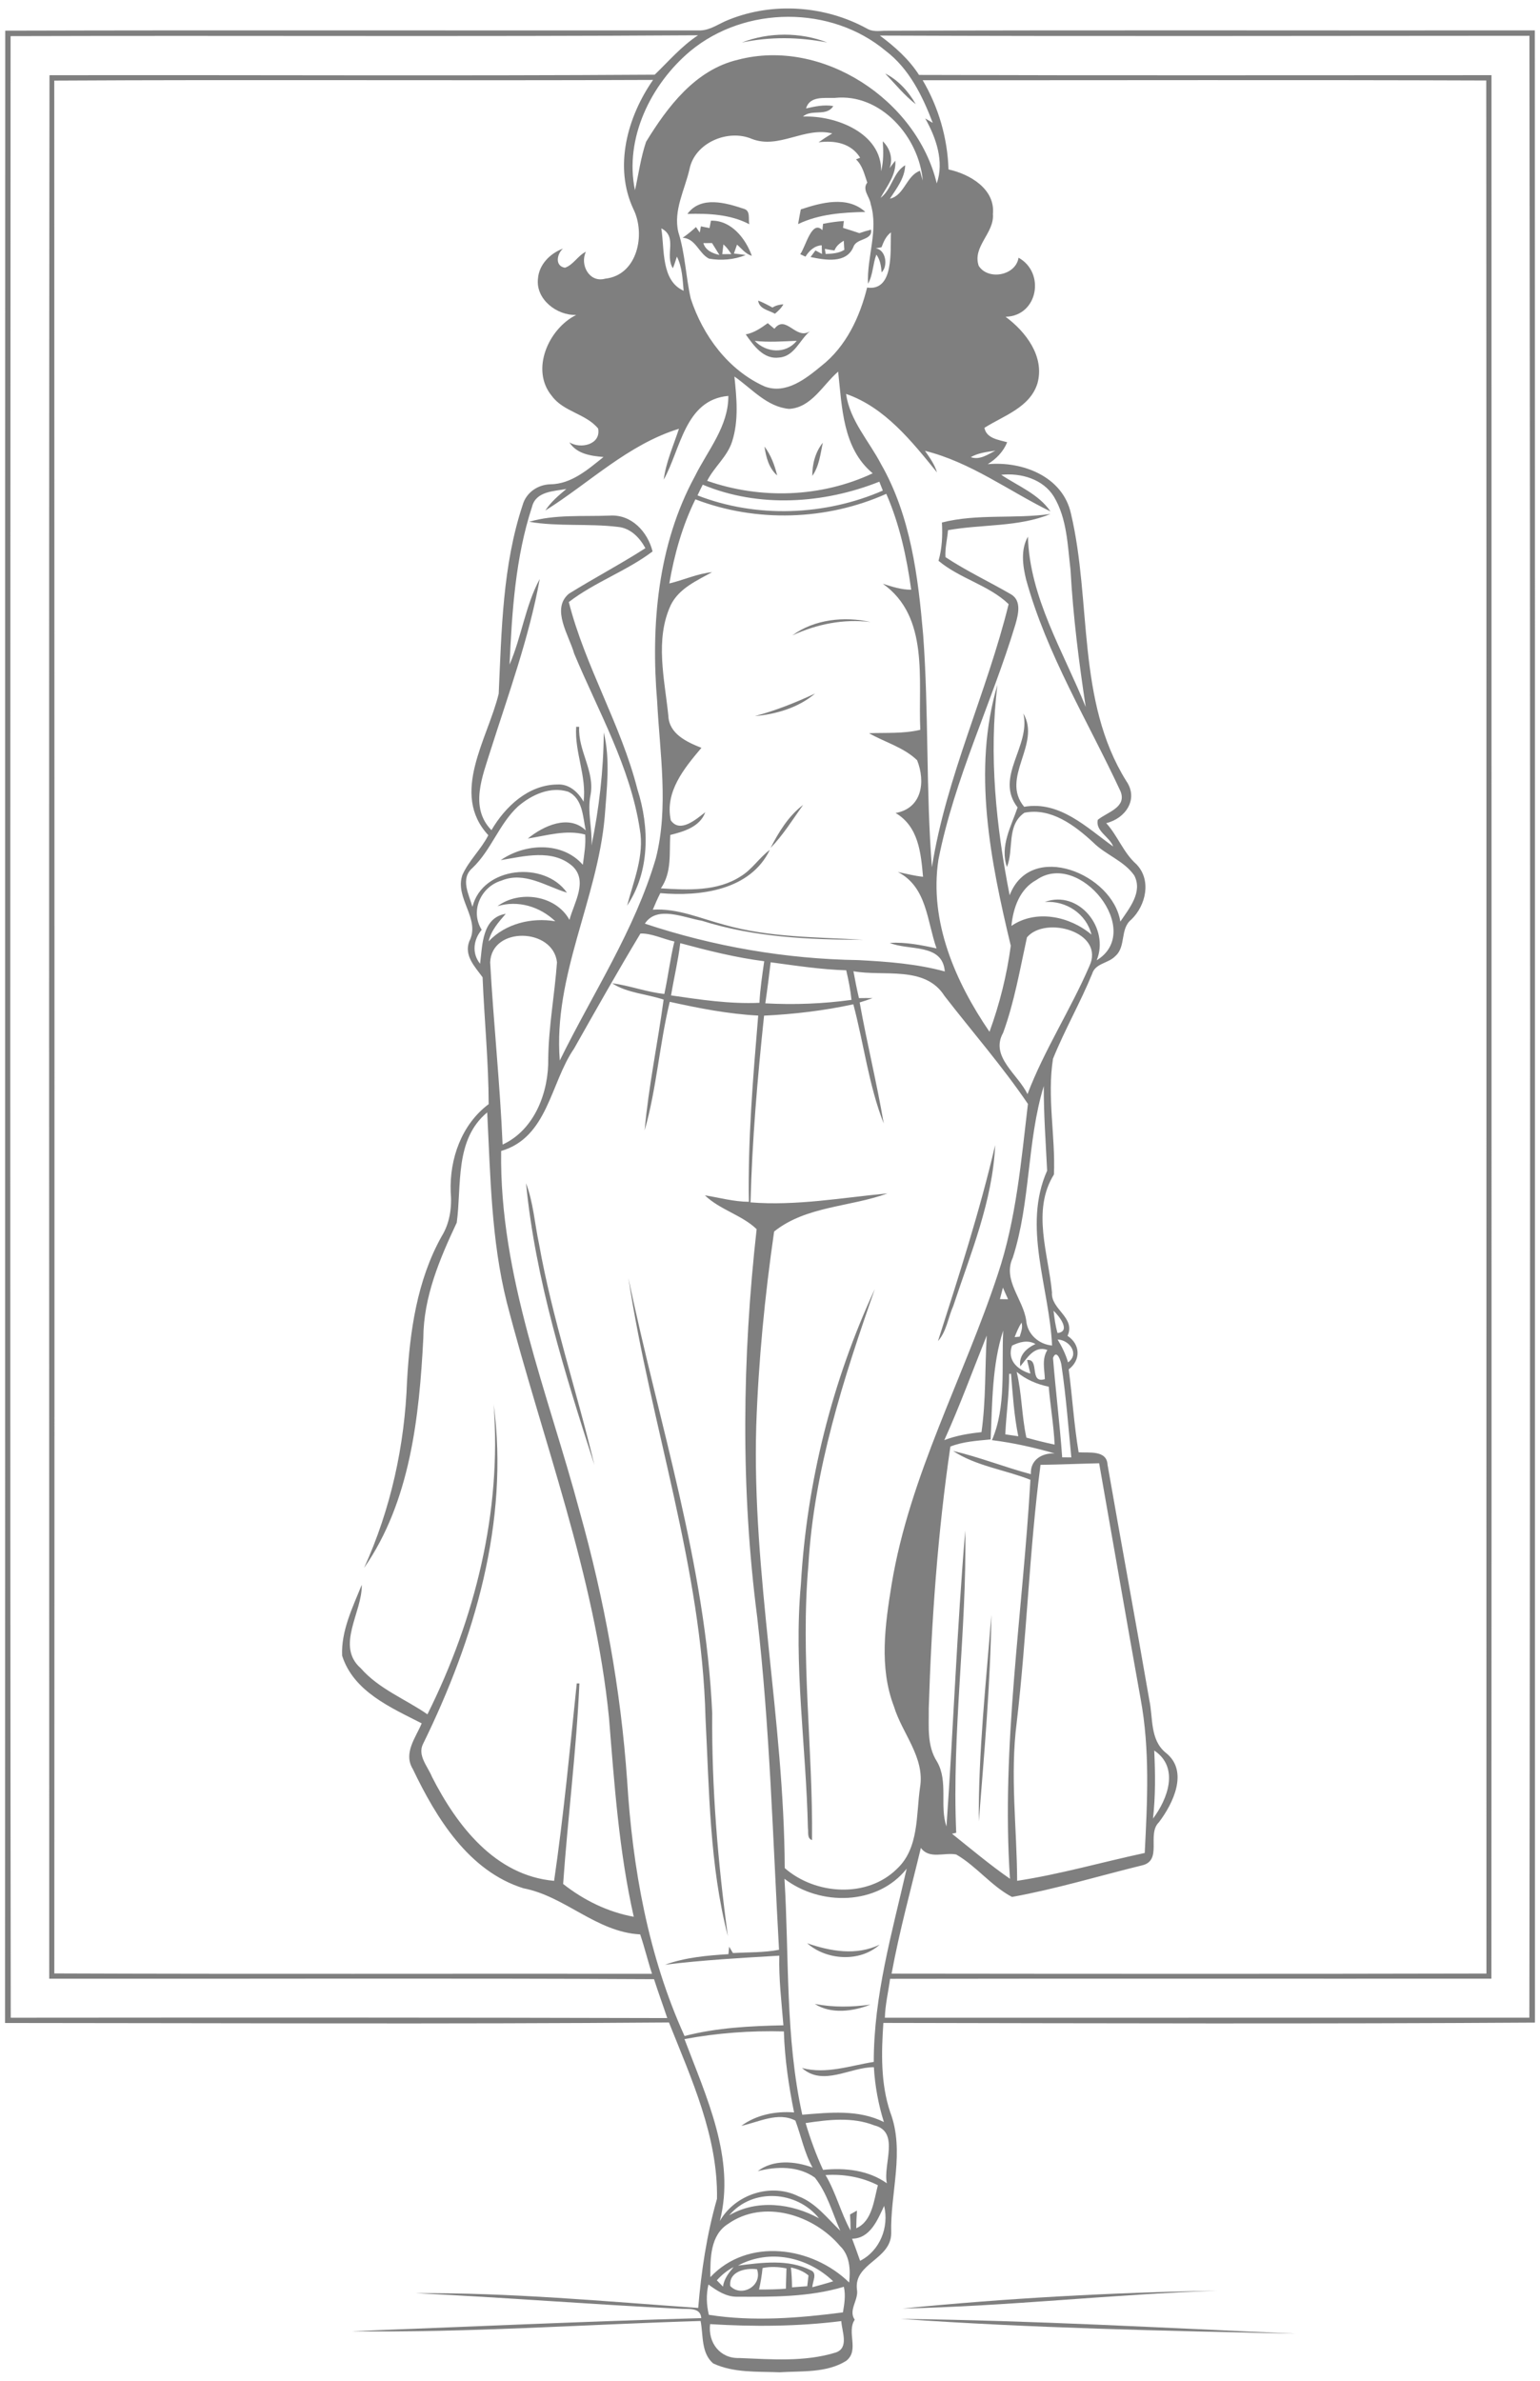 <svg width="88" height="136" viewBox="0 0 88 136" fill="none" xmlns="http://www.w3.org/2000/svg">
<path d="M41.654 1.123C44.181 0.106 47.151 0.324 49.534 1.63C49.841 1.816 50.206 1.776 50.549 1.757C62.933 1.711 75.319 1.75 87.704 1.736C87.718 39.671 87.706 77.605 87.711 115.539C75.301 115.619 62.888 115.58 50.478 115.557C50.364 117.26 50.318 119.013 50.868 120.653C51.721 122.893 50.859 125.274 50.927 127.578C50.907 129.085 48.794 129.279 48.967 130.773C49.085 131.378 48.455 131.96 48.842 132.512C48.357 133.219 49.135 134.273 48.342 134.87C47.213 135.564 45.815 135.434 44.546 135.515C43.277 135.463 41.928 135.56 40.75 135.007C40.056 134.407 40.194 133.399 40.034 132.584C33.387 132.783 26.738 133.261 20.087 133.171C26.75 132.913 33.409 132.611 40.073 132.421C40.028 131.762 39.274 131.929 38.815 131.884C33.797 131.64 28.788 131.236 23.767 130.999C29.147 130.958 34.53 131.46 39.898 131.839C40.071 129.741 40.389 127.641 40.971 125.603C41.033 122.067 39.511 118.754 38.226 115.532C25.582 115.632 12.934 115.567 0.289 115.561C0.301 77.624 0.285 39.687 0.299 1.752C13.546 1.716 26.795 1.749 40.042 1.738C40.633 1.709 41.116 1.326 41.654 1.123ZM39.455 2.91C37.199 4.795 35.665 7.903 36.284 10.866C36.491 9.943 36.614 8.999 36.919 8.099C38.14 6.109 39.721 3.99 42.165 3.414C46.996 2.144 52.392 5.722 53.528 10.478C53.964 9.237 53.494 7.865 52.87 6.768C52.977 6.831 53.192 6.956 53.3 7.018C52.714 5.482 51.953 3.922 50.611 2.906C47.488 0.296 42.584 0.324 39.455 2.91ZM0.605 2.064C0.592 39.797 0.566 77.529 0.614 115.261C13.119 115.251 25.625 115.246 38.129 115.281C37.882 114.538 37.611 113.803 37.373 113.059C25.854 112.995 14.333 113.045 2.813 113.033C2.817 76.788 2.785 40.542 2.828 4.298C14.355 4.276 25.887 4.344 37.411 4.267C38.211 3.497 38.943 2.634 39.887 2.016C26.794 2.101 13.698 2.024 0.605 2.064ZM50.279 2.032C51.134 2.667 51.935 3.378 52.516 4.281C63.42 4.318 74.325 4.293 85.228 4.295C85.223 40.539 85.242 76.784 85.223 113.029C73.769 113.037 62.315 113.019 50.861 113.038C50.764 113.779 50.583 114.511 50.564 115.261C62.839 115.257 75.117 115.258 87.392 115.259C87.449 77.522 87.449 39.783 87.396 2.045C75.024 2.047 62.649 2.082 50.279 2.032ZM3.101 4.604C3.115 40.646 3.119 76.69 3.104 112.731C14.489 112.776 25.873 112.74 37.259 112.753C37.013 112.007 36.834 111.242 36.581 110.501C34.068 110.367 32.303 108.326 29.909 107.866C26.78 106.885 24.93 103.853 23.592 101.06C23.032 100.146 23.752 99.273 24.097 98.445C22.334 97.545 20.198 96.627 19.55 94.579C19.487 93.163 20.153 91.815 20.672 90.53C20.711 92.104 19.16 94.02 20.618 95.3C21.658 96.487 23.157 97.052 24.425 97.93C27.151 92.462 28.673 86.356 28.209 80.226C29.103 86.927 27.109 93.639 24.18 99.608C23.835 100.272 24.443 100.905 24.684 101.498C26.106 104.29 28.293 107.143 31.663 107.442C32.21 103.698 32.563 99.927 32.958 96.164H33.109C32.938 99.99 32.447 103.811 32.179 107.619C33.352 108.545 34.739 109.228 36.215 109.494C35.371 105.76 35.107 101.935 34.8 98.129C33.99 89.965 30.999 82.269 28.956 74.383C28.07 70.838 28.025 67.171 27.84 63.546C25.966 65.102 26.39 67.713 26.1 69.841C25.124 71.92 24.201 74.088 24.19 76.434C23.957 80.938 23.443 85.781 20.805 89.566C22.331 86.213 23.13 82.56 23.26 78.881C23.421 76.049 23.829 73.151 25.23 70.636C25.706 69.874 25.829 68.974 25.754 68.091C25.683 66.198 26.375 64.234 27.924 63.073C27.919 60.683 27.676 58.237 27.576 55.826C27.142 55.224 26.506 54.597 26.815 53.774C27.487 52.489 25.957 51.306 26.426 49.973C26.8 49.148 27.493 48.52 27.904 47.711C25.701 45.336 27.878 42.203 28.497 39.627C28.663 36.015 28.715 32.308 29.869 28.838C30.07 28.137 30.726 27.686 31.443 27.665C32.649 27.655 33.598 26.816 34.486 26.106C33.77 26.047 32.955 25.933 32.535 25.267C33.179 25.668 34.351 25.396 34.18 24.481C33.488 23.633 32.205 23.529 31.538 22.623C30.291 21.13 31.346 18.771 32.929 17.989C31.828 18.034 30.603 17.099 30.741 15.918C30.799 15.109 31.439 14.471 32.172 14.201C31.82 14.505 31.693 15.198 32.284 15.294C32.766 15.13 33.019 14.602 33.481 14.38C33.121 15.122 33.676 16.173 34.582 15.919C36.427 15.723 36.908 13.383 36.195 11.947C35.061 9.522 35.855 6.665 37.318 4.565C25.913 4.616 14.507 4.539 3.101 4.604ZM52.725 4.584C53.633 6.126 54.144 7.891 54.2 9.679C55.416 9.943 56.88 10.794 56.738 12.23C56.827 13.319 55.552 14.081 55.926 15.185C56.458 16.03 58.042 15.752 58.203 14.721C59.747 15.577 59.311 18.05 57.463 18.096C58.623 18.955 59.7 20.366 59.286 21.89C58.862 23.276 57.361 23.739 56.253 24.439C56.365 25.048 57.064 25.122 57.553 25.262C57.337 25.799 56.928 26.216 56.441 26.517C58.418 26.333 60.727 27.21 61.197 29.338C62.392 34.385 61.501 40.03 64.357 44.613C65.08 45.654 64.311 46.76 63.213 47.021C63.87 47.743 64.192 48.706 64.93 49.362C65.814 50.263 65.485 51.718 64.647 52.529C63.981 53.061 64.365 54.077 63.724 54.624C63.336 55.033 62.592 55.022 62.41 55.624C61.734 57.276 60.839 58.829 60.172 60.48C59.825 62.671 60.316 64.907 60.225 67.092C58.945 69.153 59.909 71.612 60.113 73.829C60.042 74.804 61.483 75.259 61.002 76.309C61.737 76.793 61.774 77.69 61.069 78.225C61.278 79.801 61.371 81.393 61.636 82.962C62.223 83.004 63.243 82.823 63.288 83.67C64.068 88.148 64.899 92.617 65.672 97.096C65.897 98.13 65.699 99.376 66.614 100.124C67.943 101.166 67.04 103.024 66.221 104.099C65.518 104.78 66.453 106.287 65.254 106.559C62.783 107.165 60.329 107.911 57.829 108.362C56.645 107.738 55.801 106.607 54.642 105.937C53.965 105.802 53.109 106.227 52.621 105.56C52.047 107.951 51.392 110.323 50.948 112.744C62.278 112.756 73.609 112.765 84.939 112.738C84.931 76.692 84.95 40.645 84.928 4.598C74.193 4.558 63.459 4.587 52.725 4.584ZM46.059 6.195C46.569 6.079 47.091 5.967 47.615 6.058C47.234 6.682 46.38 6.21 45.885 6.659C47.748 6.583 50.391 7.598 50.35 9.78C50.495 9.222 50.481 8.644 50.445 8.072C50.858 8.472 51.039 9.052 50.836 9.603C50.941 9.459 51.047 9.319 51.161 9.181C51.222 9.987 50.68 10.637 50.317 11.303C50.969 10.816 51.027 9.854 51.725 9.439C51.703 10.172 51.234 10.762 50.852 11.35C51.68 11.167 51.784 10.041 52.569 9.756C52.62 9.943 52.673 10.13 52.729 10.316C52.519 7.835 50.335 5.307 47.689 5.594C47.104 5.613 46.271 5.469 46.059 6.195ZM42.972 7.939C41.615 7.352 39.708 8.143 39.401 9.657C39.133 10.843 38.468 12.015 38.761 13.259C39.155 14.492 39.185 15.801 39.472 17.058C40.164 19.177 41.623 21.151 43.696 22.077C44.916 22.537 46.048 21.633 46.936 20.902C48.34 19.802 49.13 18.124 49.549 16.427C51.108 16.649 50.863 14.3 50.912 13.275C50.628 13.483 50.493 13.808 50.373 14.125C50.288 14.14 50.12 14.169 50.035 14.184C50.633 14.264 50.755 15.204 50.377 15.559C50.352 15.201 50.294 14.841 50.078 14.544C49.87 15.087 49.891 15.697 49.601 16.209C49.527 14.686 50.209 13.166 49.753 11.653C49.702 11.236 49.243 10.838 49.559 10.43C49.394 9.964 49.291 9.458 48.916 9.106C48.974 9.081 49.093 9.033 49.152 9.01C48.634 8.177 47.697 8.007 46.775 8.13C47.028 7.95 47.289 7.782 47.557 7.622C45.964 7.226 44.519 8.533 42.972 7.939ZM37.789 13.045C37.98 14.233 37.766 16.032 39.066 16.61C39.003 15.952 38.985 15.259 38.679 14.659C38.61 14.883 38.539 15.106 38.449 15.323C37.968 14.551 38.748 13.534 37.789 13.045ZM45.095 23.358C43.83 23.25 42.951 22.193 41.966 21.508C42.095 22.737 42.22 24.021 41.836 25.219C41.562 26.089 40.81 26.67 40.409 27.467C43.471 28.536 46.924 28.419 49.869 27.038C48.15 25.609 48.119 23.271 47.894 21.229C47.018 21.984 46.372 23.285 45.095 23.358ZM48.346 22.503C48.564 24.029 49.66 25.193 50.348 26.517C52.038 29.476 52.462 32.93 52.752 36.266C53.078 40.684 52.905 45.123 53.252 49.541C54.07 44.361 56.391 39.574 57.636 34.511C56.514 33.429 54.84 33.052 53.629 32.034C53.835 31.324 53.865 30.584 53.824 29.849C55.831 29.334 57.974 29.653 60.029 29.36C58.221 30.115 56.104 29.94 54.172 30.286C54.132 30.799 53.994 31.308 54.026 31.825C55.228 32.621 56.546 33.236 57.791 33.961C58.388 34.331 58.18 35.117 58.024 35.67C56.66 40.183 54.539 44.468 53.623 49.116C53.091 52.649 54.59 56.08 56.542 58.941C57.121 57.356 57.534 55.699 57.759 54.027C56.605 49.211 55.544 43.973 56.997 39.123C56.496 43.139 56.919 47.198 57.694 51.141C58.902 47.994 63.594 49.92 64.019 52.645C64.528 51.891 65.312 50.958 64.814 50.008C64.228 49.168 63.18 48.837 62.469 48.124C61.418 47.153 60.052 46.118 58.536 46.428C57.495 47.154 57.95 48.531 57.538 49.524C57.125 48.332 57.792 47.183 58.148 46.124C56.806 44.393 58.917 42.633 58.477 40.758C59.508 42.513 57.142 44.428 58.524 46.088C60.562 45.734 62.104 47.279 63.611 48.356C63.407 47.798 62.592 47.485 62.728 46.835C63.267 46.386 64.41 46.129 64.025 45.193C62.168 41.195 59.811 37.382 58.633 33.098C58.44 32.305 58.317 31.398 58.739 30.656C58.833 34.133 60.77 37.228 62.041 40.388C61.649 37.795 61.318 35.188 61.174 32.566C61.005 31.148 60.977 29.629 60.222 28.369C59.601 27.363 58.334 27.005 57.212 27.122C58.179 27.77 59.352 28.222 60.027 29.216C57.647 28.05 55.47 26.403 52.856 25.754C53.126 26.139 53.405 26.528 53.543 26.986C52.113 25.223 50.561 23.264 48.346 22.503ZM37.927 27.399C38.057 26.389 38.486 25.453 38.797 24.493C35.886 25.391 33.679 27.586 31.162 29.163C31.475 28.675 31.923 28.301 32.362 27.933C31.637 28.066 30.624 28.062 30.402 28.95C29.452 31.847 29.256 34.937 29.118 37.963C29.805 36.376 30.025 34.581 30.842 33.074C30.238 36.412 29.065 39.616 28.039 42.844C27.581 44.324 26.811 46.122 28.083 47.422C28.874 46.07 30.195 44.83 31.847 44.814C32.518 44.77 33.042 45.249 33.347 45.798C33.534 44.339 32.825 42.971 32.925 41.516L33.096 41.521C33.018 42.873 33.998 44.05 33.746 45.407C33.546 46.372 33.855 47.332 33.799 48.303C34.236 46.176 34.486 44.013 34.501 41.841C34.885 43.413 34.67 45.057 34.556 46.653C34.142 51.382 31.603 55.751 31.988 60.581C33.865 56.756 36.273 53.138 37.48 49.02C38.217 46.089 37.706 43.053 37.553 40.084C37.185 35.712 37.58 31.117 39.711 27.202C40.444 25.721 41.631 24.355 41.619 22.616C39.134 22.837 38.901 25.665 37.927 27.399ZM55.473 26.115C55.981 26.295 56.447 25.964 56.88 25.742C56.402 25.819 55.9 25.867 55.473 26.115ZM40.157 27.687C40.055 27.889 39.953 28.093 39.858 28.3C43.227 29.613 47.144 29.462 50.448 28.024C50.381 27.855 50.312 27.684 50.247 27.516C47.066 28.782 43.353 29.024 40.157 27.687ZM39.737 28.524C38.991 30.035 38.533 31.674 38.247 33.329C39.066 33.135 39.845 32.77 40.69 32.684C39.813 33.172 38.809 33.605 38.335 34.554C37.409 36.535 37.98 38.806 38.191 40.886C38.229 41.923 39.25 42.39 40.082 42.72C39.104 43.878 37.977 45.23 38.333 46.864C38.867 47.618 39.794 46.786 40.301 46.398C39.998 47.234 39.077 47.503 38.3 47.697C38.24 48.74 38.398 49.833 37.764 50.747C39.3 50.842 40.999 50.932 42.343 50.05C42.986 49.654 43.392 48.992 43.991 48.546C42.873 50.859 40.022 51.222 37.731 51.02C37.575 51.329 37.434 51.646 37.303 51.965C38.724 51.873 40.048 52.475 41.394 52.828C43.972 53.562 46.674 53.526 49.325 53.685C46.227 53.681 43.082 53.54 40.101 52.596C39.091 52.428 37.535 51.701 36.849 52.763C40.783 54.072 44.915 54.784 49.06 54.846C50.717 54.933 52.382 55.056 53.989 55.494C53.858 53.862 51.923 54.324 50.843 53.861C51.745 53.81 52.64 53.983 53.517 54.178C52.965 52.618 52.976 50.67 51.306 49.812C51.784 49.912 52.258 50.035 52.745 50.086C52.623 48.721 52.49 47.219 51.178 46.442C52.685 46.174 52.898 44.665 52.407 43.428C51.637 42.687 50.568 42.403 49.657 41.884C50.636 41.849 51.626 41.919 52.589 41.69C52.453 38.861 53.125 35.237 50.447 33.347C50.975 33.512 51.506 33.693 52.068 33.687C51.81 31.816 51.403 29.947 50.645 28.21C47.239 29.733 43.224 29.861 39.737 28.524ZM29.601 46.066C28.515 47.071 28.071 48.565 26.993 49.586C26.29 50.199 26.791 51.085 26.997 51.802C27.57 49.499 31.103 49.147 32.399 50.994C31.192 50.625 29.964 49.765 28.663 50.301C27.48 50.651 26.85 52.032 27.525 53.114C27.049 53.68 26.952 54.458 27.434 55.054C27.569 53.993 27.541 52.424 28.899 52.201C28.493 52.674 28.063 53.148 27.921 53.776C28.888 52.756 30.371 52.399 31.732 52.627C30.855 51.791 29.605 51.407 28.428 51.765C29.679 50.837 31.758 51.129 32.541 52.547C32.795 51.582 33.621 50.322 32.708 49.474C31.562 48.479 29.953 48.914 28.612 49.136C29.99 48.175 32.126 48.05 33.305 49.401C33.377 48.828 33.484 48.252 33.438 47.673C32.343 47.381 31.241 47.733 30.161 47.901C31.042 47.183 32.498 46.496 33.47 47.434C33.302 46.652 33.305 45.616 32.461 45.224C31.443 44.905 30.368 45.406 29.601 46.066ZM59.224 50.267C58.266 50.782 57.895 51.872 57.795 52.891C59.203 51.929 61.127 52.34 62.37 53.389C62.074 52.193 60.914 51.438 59.704 51.524C61.649 50.809 63.419 53.03 62.667 54.856C65.404 53.193 61.684 48.531 59.224 50.267ZM58.683 53.547C58.282 55.373 57.967 57.233 57.322 58.999C56.553 60.361 58.183 61.374 58.713 62.504C59.677 59.969 61.173 57.684 62.245 55.201C63.176 53.239 59.736 52.29 58.683 53.547ZM36.596 53.328C35.294 55.492 34.047 57.697 32.803 59.901C31.445 61.87 31.311 64.967 28.637 65.749C28.532 72.898 31.317 79.572 33.129 86.366C34.532 91.373 35.475 96.515 35.836 101.707C36.143 106.699 37.039 111.737 39.116 116.306C40.96 115.828 42.868 115.735 44.766 115.694C44.66 114.37 44.498 113.045 44.532 111.716C42.355 111.846 40.169 111.964 38.002 112.234C39.153 111.816 40.406 111.705 41.624 111.63C41.634 111.524 41.656 111.309 41.666 111.203C41.739 111.322 41.81 111.443 41.882 111.566C42.761 111.517 43.647 111.546 44.516 111.38C44.162 105.048 43.993 98.698 43.27 92.392C42.317 85.036 42.412 77.575 43.236 70.216C42.416 69.417 41.133 69.107 40.279 68.282C41.115 68.416 41.94 68.649 42.793 68.652C42.73 65.099 43.031 61.552 43.326 58.014C41.619 57.925 39.937 57.596 38.271 57.228C37.684 59.648 37.516 62.206 36.837 64.571C37.059 62.064 37.585 59.595 37.921 57.102C36.952 56.777 35.838 56.729 34.979 56.17C35.987 56.297 36.949 56.676 37.962 56.778C38.178 55.784 38.296 54.771 38.537 53.783C37.901 53.644 37.218 53.303 36.596 53.328ZM28.009 54.977C28.202 58.446 28.572 61.908 28.72 65.383C30.559 64.537 31.363 62.373 31.328 60.458C31.353 58.616 31.696 56.802 31.828 54.971C31.611 52.996 28.089 52.903 28.009 54.977ZM38.872 53.878C38.749 54.881 38.511 55.866 38.346 56.862C40.017 57.105 41.702 57.36 43.396 57.285C43.437 56.487 43.557 55.698 43.67 54.91C42.045 54.704 40.452 54.302 38.872 53.878ZM44.038 54.97C43.944 55.753 43.847 56.535 43.732 57.315C45.375 57.405 47.029 57.341 48.658 57.117C48.597 56.546 48.486 55.983 48.355 55.427C46.908 55.384 45.472 55.162 44.038 54.97ZM48.768 55.482C48.859 55.995 48.964 56.508 49.083 57.017C49.343 57.013 49.601 57.011 49.862 57.015C49.619 57.108 49.372 57.188 49.124 57.264C49.537 59.577 50.105 61.862 50.498 64.176C49.645 62.016 49.363 59.626 48.762 57.37C47.084 57.734 45.374 57.935 43.661 58.019C43.286 61.566 42.982 65.12 42.886 68.685C45.51 68.894 48.115 68.417 50.716 68.172C48.6 68.952 46.061 68.887 44.236 70.35C43.702 74.035 43.34 77.752 43.213 81.477C42.971 89.929 44.804 98.271 44.842 106.714C46.585 108.241 49.545 108.446 51.254 106.757C52.523 105.575 52.344 103.689 52.572 102.116C52.865 100.39 51.551 99.031 51.08 97.473C50.224 95.232 50.58 92.795 50.952 90.493C51.98 84.283 55.067 78.711 57.02 72.785C58.071 69.646 58.351 66.326 58.739 63.062C57.283 60.914 55.56 58.944 53.97 56.89C52.861 55.139 50.504 55.796 48.768 55.482ZM57.874 71.843C57.273 73.125 58.474 74.21 58.642 75.443C58.71 76.219 59.357 76.794 60.118 76.862C59.967 73.554 58.414 70.068 59.836 66.873C59.758 65.264 59.638 63.654 59.644 62.038C58.676 65.217 58.896 68.656 57.874 71.843ZM57.309 73.555C57.251 73.774 57.197 73.994 57.139 74.212C57.294 74.214 57.449 74.215 57.605 74.219C57.504 73.998 57.404 73.777 57.309 73.555ZM60.202 74.875C60.256 75.302 60.306 75.735 60.432 76.15C61.219 76.052 60.518 75.17 60.202 74.875ZM57.981 76.382C58.052 76.377 58.195 76.366 58.266 76.359C58.345 76.097 58.459 75.828 58.373 75.552C58.209 75.812 58.089 76.096 57.981 76.382ZM56.608 82.226C55.832 82.301 55.043 82.346 54.308 82.633C53.58 87.581 53.227 92.596 53.072 97.594C53.084 98.621 52.957 99.723 53.544 100.631C54.201 101.771 53.679 103.162 54.084 104.334C54.483 98.704 54.679 93.056 55.159 87.43C55.25 93.169 54.387 98.958 54.641 104.696C54.581 104.709 54.461 104.737 54.401 104.752C55.493 105.623 56.564 106.527 57.713 107.324C57.203 99.698 58.449 92.13 58.881 84.533C57.425 83.956 55.761 83.746 54.461 82.883C55.969 83.238 57.415 83.813 58.908 84.212C58.862 83.4 59.532 82.992 60.271 83.026C59.096 82.686 57.895 82.418 56.682 82.267C57.511 80.364 57.222 78.073 57.326 76.008C56.687 77.951 56.702 80.169 56.608 82.226ZM53.961 82.267C54.64 82.003 55.362 81.887 56.085 81.811C56.343 79.98 56.279 78.131 56.384 76.294C55.585 78.288 54.847 80.309 53.961 82.267ZM57.829 76.868C57.534 77.705 58.142 78.247 58.879 78.467C58.815 78.207 58.752 77.948 58.691 77.691C59.434 77.6 58.785 79.064 59.707 78.782C59.688 78.224 59.523 77.639 59.85 77.117C59.109 76.847 58.694 77.576 58.304 78.053C58.197 77.429 58.66 77.011 59.17 76.776C58.729 76.525 58.257 76.658 57.829 76.868ZM60.435 76.519C60.682 76.93 60.897 77.362 61.031 77.825C61.708 77.347 61.102 76.536 60.435 76.519ZM60.172 77.572C60.323 79.464 60.561 81.354 60.696 83.25C60.87 83.25 61.044 83.251 61.219 83.253C61.048 81.521 60.919 79.779 60.664 78.057C60.648 77.78 60.383 77.023 60.172 77.572ZM58.094 78.365C58.396 79.599 58.378 80.882 58.651 82.123C59.184 82.275 59.722 82.407 60.264 82.522C60.213 81.413 60.02 80.318 59.927 79.213C59.258 79.077 58.62 78.806 58.094 78.365ZM57.666 78.482C57.671 79.637 57.497 80.783 57.445 81.937C57.693 81.976 57.94 82.011 58.188 82.045C57.948 80.869 57.87 79.667 57.773 78.474L57.666 78.482ZM59.458 83.678C58.818 88.564 58.673 93.505 58.097 98.402C57.709 101.409 58.109 104.427 58.123 107.44C60.577 107.067 62.982 106.369 65.413 105.85C65.563 102.915 65.716 99.949 65.177 97.04C64.371 92.559 63.601 88.07 62.808 83.588C61.69 83.612 60.574 83.664 59.458 83.678ZM65.956 99.997C66.017 101.292 66.032 102.594 65.886 103.884C66.736 102.755 67.398 100.961 65.956 99.997ZM44.827 107.325C45.1 111.82 44.867 116.375 45.844 120.802C47.405 120.678 49.048 120.491 50.508 121.22C50.19 120.202 49.997 119.151 49.936 118.087C48.579 118.078 47.036 119.207 45.828 118.133C47.215 118.502 48.568 117.999 49.93 117.785C49.925 114.025 50.979 110.382 51.81 106.747C50.142 108.855 46.875 108.889 44.827 107.325ZM39.114 116.482C40.347 119.757 42.049 123.319 41.133 126.876C41.997 125.356 44.047 124.677 45.626 125.461C46.622 125.842 47.269 126.716 48.015 127.428C47.564 126.407 47.264 125.279 46.565 124.395C45.625 123.721 44.375 123.745 43.296 124.027C44.191 123.341 45.432 123.452 46.433 123.82C45.962 122.982 45.783 122.028 45.451 121.138C44.467 120.62 43.355 121.225 42.36 121.438C43.221 120.803 44.323 120.589 45.376 120.671C45.068 119.146 44.839 117.599 44.793 116.043C42.891 115.993 40.984 116.132 39.114 116.482ZM46.035 121.279C46.307 122.191 46.634 123.087 47.032 123.953C48.29 123.822 49.623 123.968 50.678 124.719C50.444 123.659 51.442 121.777 49.961 121.411C48.701 120.915 47.336 121.086 46.035 121.279ZM47.174 124.249C47.768 125.255 48.049 126.41 48.601 127.418C48.605 127.11 48.593 126.804 48.573 126.5C48.672 126.444 48.869 126.334 48.969 126.279C48.947 126.614 48.93 126.95 48.928 127.287C49.841 126.891 49.938 125.682 50.164 124.83C49.244 124.36 48.2 124.182 47.174 124.249ZM41.666 126.55C43.251 125.621 45.243 125.863 46.802 126.722C45.536 125.139 43.005 124.966 41.666 126.55ZM50.522 126.01C50.149 126.804 49.729 127.87 48.691 127.885C48.851 128.302 48.997 128.725 49.149 129.147C50.284 128.572 50.813 127.225 50.522 126.01ZM41.607 127.037C40.582 127.677 40.585 129.012 40.592 130.08C42.74 127.794 46.415 128.328 48.523 130.386C48.605 129.657 48.563 128.836 47.997 128.296C46.49 126.519 43.638 125.607 41.607 127.037ZM42.171 129.419C43.549 129.252 45.031 129.035 46.326 129.686C46.734 129.847 46.419 130.342 46.42 130.657C46.817 130.547 47.218 130.442 47.611 130.317C46.162 128.934 43.99 128.438 42.171 129.419ZM43.575 129.561C43.534 129.972 43.463 130.381 43.375 130.787C43.885 130.789 44.396 130.78 44.907 130.741C44.916 130.353 44.93 129.967 44.941 129.58C44.49 129.492 44.027 129.464 43.575 129.561ZM40.962 130.262C41.078 130.379 41.195 130.499 41.314 130.621C41.37 130.18 41.644 129.833 41.919 129.505C41.556 129.695 41.234 129.954 40.962 130.262ZM41.73 130.587C42.364 131.258 43.589 130.583 43.258 129.63C42.598 129.542 41.637 129.752 41.73 130.587ZM45.196 129.53C45.237 129.905 45.255 130.282 45.259 130.662C45.547 130.64 45.837 130.62 46.128 130.598C46.151 130.392 46.174 130.187 46.2 129.983C45.912 129.74 45.559 129.608 45.196 129.53ZM40.483 130.5C40.346 131.072 40.369 131.662 40.506 132.233C43.034 132.629 45.637 132.421 48.167 132.094C48.25 131.61 48.331 131.115 48.22 130.631C46.234 131.226 44.139 131.208 42.082 131.199C41.474 131.193 40.952 130.848 40.483 130.5ZM40.577 132.764C40.448 133.808 41.134 134.735 42.231 134.7C44.065 134.772 45.972 134.936 47.752 134.387C48.535 134.127 48.105 133.178 48.074 132.59C45.592 132.902 43.069 132.917 40.577 132.764Z" fill="black" fill-opacity="0.5"/>
<path d="M42.391 2.431C43.922 1.83 45.738 1.832 47.269 2.427C45.652 2.114 44.005 2.087 42.391 2.431Z" fill="black" fill-opacity="0.5"/>
<path d="M50.582 4.199C51.328 4.571 51.923 5.235 52.329 5.954C51.676 5.448 51.152 4.793 50.582 4.199Z" fill="black" fill-opacity="0.5"/>
<path d="M39.281 12.22C40.049 11.167 41.486 11.587 42.516 11.932C42.899 12.04 42.75 12.515 42.816 12.809C41.736 12.241 40.477 12.186 39.281 12.22Z" fill="black" fill-opacity="0.5"/>
<path d="M45.76 11.962C46.932 11.574 48.42 11.166 49.446 12.107C48.145 12.135 46.796 12.228 45.605 12.802C45.653 12.521 45.705 12.242 45.76 11.962Z" fill="black" fill-opacity="0.5"/>
<path d="M40.625 12.607C41.775 12.568 42.605 13.616 42.961 14.612C42.605 14.513 42.383 14.205 42.116 13.974C42.056 14.143 41.996 14.313 41.938 14.482C42.161 14.507 42.387 14.534 42.611 14.567C41.964 14.837 41.203 14.899 40.513 14.774C39.924 14.474 39.769 13.636 39.012 13.581C39.279 13.396 39.532 13.19 39.77 12.969C39.823 13.048 39.932 13.205 39.986 13.284C40.007 13.166 40.029 13.048 40.051 12.93C40.215 12.962 40.38 12.995 40.544 13.029C40.565 12.922 40.606 12.712 40.625 12.607ZM40.192 13.888C40.317 14.307 40.716 14.476 41.11 14.565C40.972 14.336 40.83 14.11 40.688 13.885C40.521 13.885 40.356 13.886 40.192 13.888ZM41.338 13.961C41.315 14.147 41.293 14.333 41.272 14.519C41.444 14.517 41.617 14.516 41.79 14.516C41.662 14.314 41.521 14.119 41.338 13.961Z" fill="black" fill-opacity="0.5"/>
<path d="M47.031 12.787C47.423 12.707 47.821 12.651 48.221 12.625C48.204 12.756 48.189 12.887 48.174 13.018C48.487 13.111 48.796 13.216 49.107 13.319C49.325 13.241 49.548 13.174 49.775 13.121C49.865 13.752 48.938 13.587 48.767 14.105C48.363 15.081 47.142 14.853 46.318 14.683C46.41 14.556 46.502 14.432 46.597 14.306C46.72 14.373 46.845 14.441 46.971 14.508C46.964 14.343 46.96 14.178 46.956 14.013C46.536 14.036 46.24 14.323 46.028 14.66C45.953 14.626 45.802 14.556 45.727 14.522C46.041 14.094 46.386 12.529 46.993 13.148C47.002 13.058 47.021 12.877 47.031 12.787ZM47.687 14.308C47.501 14.284 47.318 14.253 47.135 14.218C47.146 14.29 47.169 14.436 47.18 14.508C47.546 14.493 47.926 14.474 48.247 14.272C48.236 14.097 48.225 13.924 48.214 13.751C47.991 13.888 47.777 14.051 47.687 14.308Z" fill="black" fill-opacity="0.5"/>
<path d="M43.324 17.172C43.607 17.28 43.875 17.423 44.141 17.568C44.328 17.449 44.543 17.4 44.764 17.382C44.651 17.601 44.468 17.766 44.282 17.922C43.933 17.721 43.378 17.655 43.324 17.172Z" fill="black" fill-opacity="0.5"/>
<path d="M42.613 19.102C43.089 19.014 43.488 18.738 43.871 18.461C43.997 18.567 44.125 18.674 44.252 18.782C44.909 17.928 45.48 19.454 46.282 18.923C45.691 19.416 45.398 20.353 44.531 20.424C43.633 20.552 43.064 19.739 42.613 19.102ZM43.129 19.473C43.786 20.156 44.9 20.241 45.527 19.469C44.727 19.5 43.927 19.562 43.129 19.473Z" fill="black" fill-opacity="0.5"/>
<path d="M46.418 27.185C46.411 26.51 46.592 25.823 47.017 25.289C46.883 25.934 46.81 26.634 46.418 27.185Z" fill="black" fill-opacity="0.5"/>
<path d="M43.684 25.508C44.051 25.994 44.266 26.573 44.41 27.16C43.935 26.749 43.77 26.105 43.684 25.508Z" fill="black" fill-opacity="0.5"/>
<path d="M30.238 29.808C31.698 29.373 33.324 29.515 34.851 29.453C36.092 29.377 37.004 30.374 37.29 31.5C35.8 32.625 33.988 33.249 32.503 34.392C33.441 38.077 35.484 41.391 36.423 45.086C37.121 47.257 37.136 49.794 35.836 51.733C36.207 50.307 36.833 48.872 36.559 47.364C36.014 43.798 34.181 40.623 32.81 37.336C32.518 36.292 31.473 34.788 32.507 33.916C33.948 33.021 35.453 32.23 36.879 31.315C36.555 30.711 36.023 30.161 35.304 30.098C33.623 29.895 31.916 30.091 30.238 29.808Z" fill="black" fill-opacity="0.5"/>
<path d="M45.281 36.294C46.539 35.37 48.26 35.198 49.753 35.534C48.211 35.341 46.682 35.651 45.281 36.294Z" fill="black" fill-opacity="0.5"/>
<path d="M43.137 40.907C44.325 40.59 45.463 40.138 46.576 39.617C45.63 40.424 44.358 40.799 43.137 40.907Z" fill="black" fill-opacity="0.5"/>
<path d="M44.031 48.441C44.497 47.532 45.065 46.603 45.892 45.98C45.297 46.814 44.744 47.707 44.031 48.441Z" fill="black" fill-opacity="0.5"/>
<path d="M53.598 76.609C54.783 72.909 55.984 69.198 56.866 65.414C56.723 68.609 55.465 71.603 54.473 74.602C54.175 75.266 54.094 76.053 53.598 76.609Z" fill="black" fill-opacity="0.5"/>
<path d="M30.059 67.59C30.479 68.7 30.553 69.906 30.802 71.062C31.562 75.338 32.961 79.467 33.964 83.681C32.278 78.454 30.594 73.089 30.059 67.59Z" fill="black" fill-opacity="0.5"/>
<path d="M35.91 73.008C37.63 81.252 40.321 89.383 40.698 97.865C40.663 102.128 41.019 106.378 41.592 110.596C40.544 106.556 40.531 102.3 40.315 98.141C40.106 89.574 37.187 81.409 35.91 73.008Z" fill="black" fill-opacity="0.5"/>
<path d="M45.766 90.494C46.095 84.691 47.557 78.874 49.991 73.633C48.204 78.737 46.512 83.96 46.194 89.401C45.733 94.638 46.457 99.874 46.402 105.114C46.102 105.016 46.207 104.657 46.166 104.425C46.068 99.781 45.339 95.141 45.766 90.494Z" fill="black" fill-opacity="0.5"/>
<path d="M55.931 104.051C55.904 100.112 56.341 96.177 56.65 92.25C56.596 96.186 56.245 100.127 55.931 104.051Z" fill="black" fill-opacity="0.5"/>
<path d="M46.125 111.008C47.465 111.469 48.931 111.728 50.264 111.088C49.133 112.11 47.227 111.982 46.125 111.008Z" fill="black" fill-opacity="0.5"/>
<path d="M46.562 114.473C47.62 114.679 48.677 114.656 49.738 114.512C48.76 114.902 47.487 115.072 46.562 114.473Z" fill="black" fill-opacity="0.5"/>
<path d="M51.57 131.873C57.524 131.282 63.542 130.955 69.536 130.855C63.539 131.062 57.565 131.745 51.57 131.873Z" fill="black" fill-opacity="0.5"/>
<path d="M51.469 132.465C58.998 132.554 66.522 132.978 74.045 133.31C66.521 133.142 58.973 132.995 51.469 132.465Z" fill="black" fill-opacity="0.5"/>
</svg>
